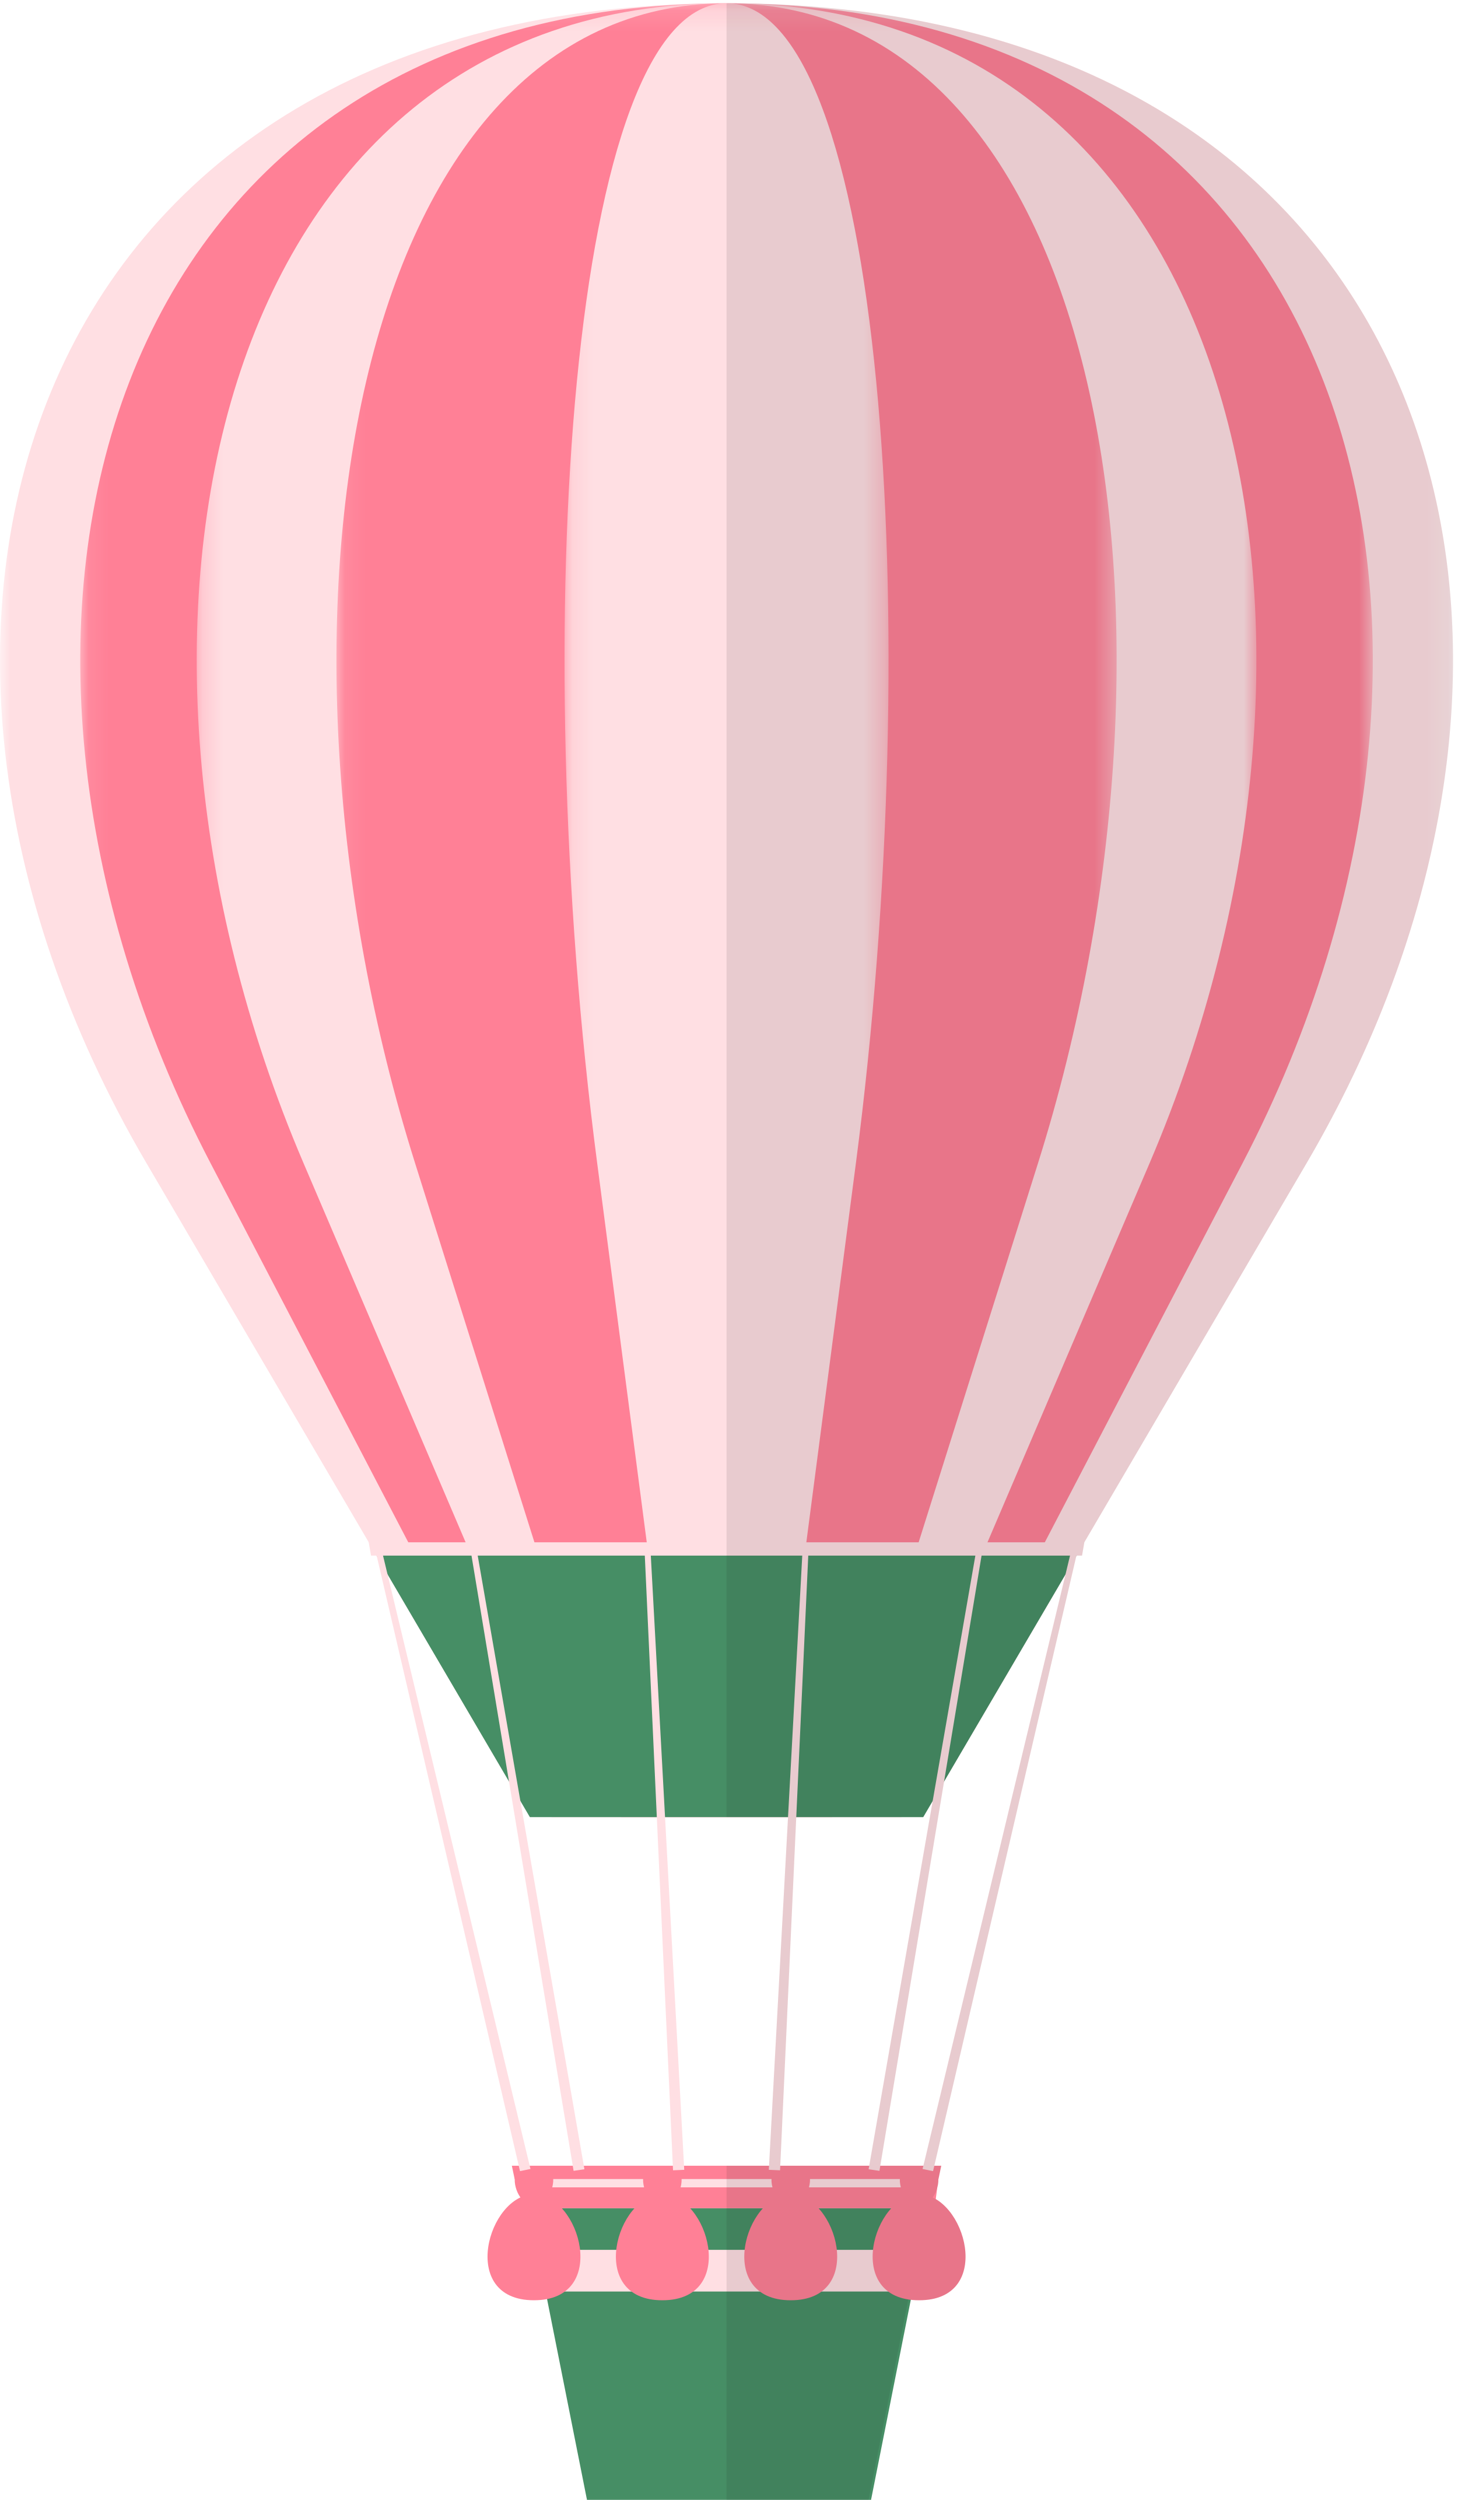 <?xml version="1.0" encoding="UTF-8"?>
<svg width="70px" height="120px" viewBox="0 0 70 120" version="1.1" xmlns="http://www.w3.org/2000/svg" xmlns:xlink="http://www.w3.org/1999/xlink">
    <!-- Generator: Sketch 52.3 (67297) - http://www.bohemiancoding.com/sketch -->
    <title>Group 47</title>
    <desc>Created with Sketch.</desc>
    <defs>
        <polygon id="path-1" points="1.71757037e-05 0.156 69.762 0.156 69.762 87.228 1.71757037e-05 87.228"></polygon>
        <polygon id="path-3" points="0.097 0.156 62.154 0.156 62.154 87.228 0.097 87.228"></polygon>
        <polygon id="path-5" points="0.224 0.156 51.1 0.156 51.1 87.228 0.224 87.228"></polygon>
        <polygon id="path-7" points="0.104 0.156 37.562 0.156 37.562 87.228 0.104 87.228"></polygon>
        <polygon id="path-9" points="0.128 0.156 15.684 0.156 15.684 87.228 0.128 87.228"></polygon>
    </defs>
    <g id="web" stroke="none" stroke-width="1" fill="none" fill-rule="evenodd">
        <g id="Group-47">
            <polygon id="Fill-1" fill="#468E65" points="25 104 28.181 120 41.82 120 45 104"></polygon>
            <polygon id="Fill-2" fill="#FFDFE3" points="44 108 43.635 110 26.366 110 26 108"></polygon>
            <polygon id="Fill-3" fill="#FFDFE3" points="25 104 45 104 44.624 106 25.375 106"></polygon>
            <polygon id="Fill-4" fill="#FF8096" points="25 105 45 105 44.87 106 25.13 106"></polygon>
            <g id="Group-46">
                <path d="M25.636,105.334 C27.841,105.334 29.293,110.42 25.636,110.42 C21.981,110.42 23.433,105.334 25.636,105.334" id="Fill-5" fill="#FF8096"></path>
                <path d="M25.636,105.883 C26.231,105.883 26.694,104.99 26.528,104.366 C26.272,104.4 25.977,104.419 25.636,104.419 C25.297,104.419 25.001,104.4 24.746,104.366 C24.58,104.99 25.042,105.883 25.636,105.883" id="Fill-7" fill="#FF8096"></path>
                <path d="M44.126,105.334 C46.331,105.334 47.783,110.42 44.126,110.42 C40.471,110.42 41.923,105.334 44.126,105.334" id="Fill-9" fill="#FF8096"></path>
                <path d="M44.126,105.883 C44.722,105.883 45.184,104.99 45.018,104.366 C44.763,104.4 44.467,104.419 44.126,104.419 C43.787,104.419 43.491,104.4 43.236,104.366 C43.07,104.99 43.532,105.883 44.126,105.883" id="Fill-11" fill="#FF8096"></path>
                <path d="M31.8,105.334 C34.005,105.334 35.457,110.42 31.8,110.42 C28.145,110.42 29.596,105.334 31.8,105.334" id="Fill-13" fill="#FF8096"></path>
                <path d="M31.8,105.883 C32.395,105.883 32.857,104.99 32.691,104.366 C32.436,104.4 32.141,104.419 31.8,104.419 C31.46,104.419 31.164,104.4 30.909,104.366 C30.744,104.99 31.205,105.883 31.8,105.883" id="Fill-15" fill="#FF8096"></path>
                <path d="M37.964,105.334 C40.168,105.334 41.619,110.42 37.964,110.42 C34.308,110.42 35.76,105.334 37.964,105.334" id="Fill-17" fill="#FF8096"></path>
                <path d="M37.964,105.883 C38.558,105.883 39.021,104.99 38.855,104.366 C38.599,104.4 38.304,104.419 37.964,104.419 C37.623,104.419 37.328,104.4 37.073,104.366 C36.906,104.99 37.369,105.883 37.964,105.883" id="Fill-19" fill="#FF8096"></path>
                <polygon id="Fill-21" fill="#FF8096" points="24.574 103.962 45.19 103.962 45.057 104.6 24.708 104.6"></polygon>
                <g id="Group-25">
                    <mask id="mask-2" fill="white">
                        <use xlink:href="#path-1"></use>
                    </mask>
                    <g id="Clip-24"></g>
                    <path d="M25.44,87.228 L7.03,55.831 C-8.126,29.983 1.255,0.156 34.882,0.156 C68.517,0.156 77.887,29.991 62.729,55.84 L44.325,87.228 L25.44,87.228 Z" id="Fill-23" fill="#FFDFE3" mask="url(#mask-2)"></path>
                </g>
                <g id="Group-28" transform="translate(3.756, 0)">
                    <mask id="mask-4" fill="white">
                        <use xlink:href="#path-3"></use>
                    </mask>
                    <g id="Clip-27"></g>
                    <path d="M22.727,87.228 L6.35,55.831 C-7.132,29.983 1.214,0.156 31.126,0.156 C61.047,0.156 69.381,29.991 55.898,55.84 L39.525,87.228 L22.727,87.228 Z" id="Fill-26" fill="#FF8096" mask="url(#mask-4)"></path>
                </g>
                <g id="Group-31" transform="translate(9.22, 0)">
                    <mask id="mask-6" fill="white">
                        <use xlink:href="#path-5"></use>
                    </mask>
                    <g id="Clip-30"></g>
                    <path d="M18.776,87.228 L5.351,55.831 C-5.702,29.983 1.14,0.156 25.662,0.156 C50.192,0.156 57.025,29.991 45.971,55.84 L32.548,87.228 L18.776,87.228 Z" id="Fill-29" fill="#FFDFE3" mask="url(#mask-6)"></path>
                </g>
                <g id="Group-34" transform="translate(16.049, 0)">
                    <mask id="mask-8" fill="white">
                        <use xlink:href="#path-7"></use>
                    </mask>
                    <g id="Clip-33"></g>
                    <path d="M13.763,87.228 L3.878,55.831 C-4.259,29.983 0.778,0.156 18.833,0.156 C36.893,0.156 41.924,29.991 33.786,55.84 L23.902,87.228 L13.763,87.228 Z" id="Fill-32" fill="#FF8096" mask="url(#mask-8)"></path>
                </g>
                <g id="Group-37" transform="translate(26.976, 0)">
                    <mask id="mask-10" fill="white">
                        <use xlink:href="#path-9"></use>
                    </mask>
                    <g id="Clip-36"></g>
                    <path d="M5.8,87.228 L1.695,55.831 C-1.685,29.983 0.408,0.156 7.906,0.156 C15.406,0.156 17.496,29.991 14.116,55.84 L10.012,87.228 L5.8,87.228 Z" id="Fill-35" fill="#FFDFE3" mask="url(#mask-10)"></path>
                </g>
                <polygon id="Fill-38" fill="#468E65" points="25.44 87.228 17.724 74.07 52.04 74.07 44.325 87.228"></polygon>
                <path d="M24.003,80.813 L22.83,74.07 L22.537,74.07 L24.003,82.902 L24.003,80.813 Z M18.244,74.07 L24.003,98.021 L24.003,100.087 L17.942,74.07 L18.244,74.07 Z M38.833,74.07 L37.451,104.181 L36.912,104.158 L38.55,74.07 L38.833,74.07 Z M31.213,74.07 L32.851,104.158 L32.313,104.181 L30.93,74.07 L31.213,74.07 Z M24.003,82.902 L27.539,104.207 L28.059,104.131 L24.003,80.813 L24.003,82.902 Z M45.76,98.021 L44.294,104.118 L44.797,104.221 L45.76,100.088 L45.76,98.021 Z M45.76,80.814 L45.76,82.902 L42.223,104.207 L41.703,104.131 L45.76,80.814 Z M24.003,98.021 L25.469,104.118 L24.966,104.221 L24.003,100.087 L24.003,98.021 Z M45.76,82.902 L47.226,74.07 L46.933,74.07 L45.76,80.814 L45.76,82.902 Z M45.76,100.088 L45.76,98.021 L51.518,74.07 L51.821,74.07 L45.76,100.088 Z" id="Fill-40" fill="#FFDFE3"></path>
                <path d="M17.702,74.035 L52.06,74.035 C52.025,74.248 51.988,74.461 51.95,74.674 L17.813,74.674 C17.775,74.461 17.738,74.248 17.702,74.035" id="Fill-42" fill="#FFDFE3"></path>
                <path d="M46.711,94.069 L44.332,103.962 L43.522,103.962 L42.264,103.962 L43.522,96.386 L45.325,85.522 L46.711,83.159 L51.156,75.577 L46.711,94.069 Z M41.12,103.962 L37.461,103.962 L38.229,87.228 L39.951,87.228 L41.12,87.228 L41.768,87.228 L43.281,87.228 L43.522,87.228 L44.324,87.228 L44.779,86.454 L43.522,93.681 L41.733,103.962 L41.12,103.962 Z M46.711,1.584 C45.681,1.315 44.62,1.081 43.522,0.885 C42.739,0.746 41.938,0.627 41.12,0.526 C39.143,0.284 37.064,0.156 34.882,0.156 L34.882,74.035 L34.882,74.07 L34.882,74.674 L34.882,87.228 L36.987,87.228 L37.834,87.228 L36.922,103.962 L34.882,103.962 L34.882,104.6 L34.882,105.217 L34.882,105.855 L34.882,107.825 L34.882,109.719 L34.882,120 L41.12,120 L41.701,120 L43.522,110.816 L43.608,110.383 C43.768,110.407 43.94,110.42 44.126,110.42 C47.406,110.42 46.575,106.326 44.778,105.485 C44.955,105.236 45.062,104.904 45.051,104.6 L45.057,104.6 L45.19,103.962 L44.881,103.962 L44.858,103.962 L46.711,96.008 L51.676,74.691 L51.686,74.674 L51.95,74.674 C51.988,74.461 52.025,74.248 52.06,74.035 L62.729,55.84 C75.927,33.334 70.526,7.811 46.711,1.584 Z" id="Fill-44" fill="#1A1A1A" opacity="0.1"></path>
            </g>
        </g>
    </g>
</svg>